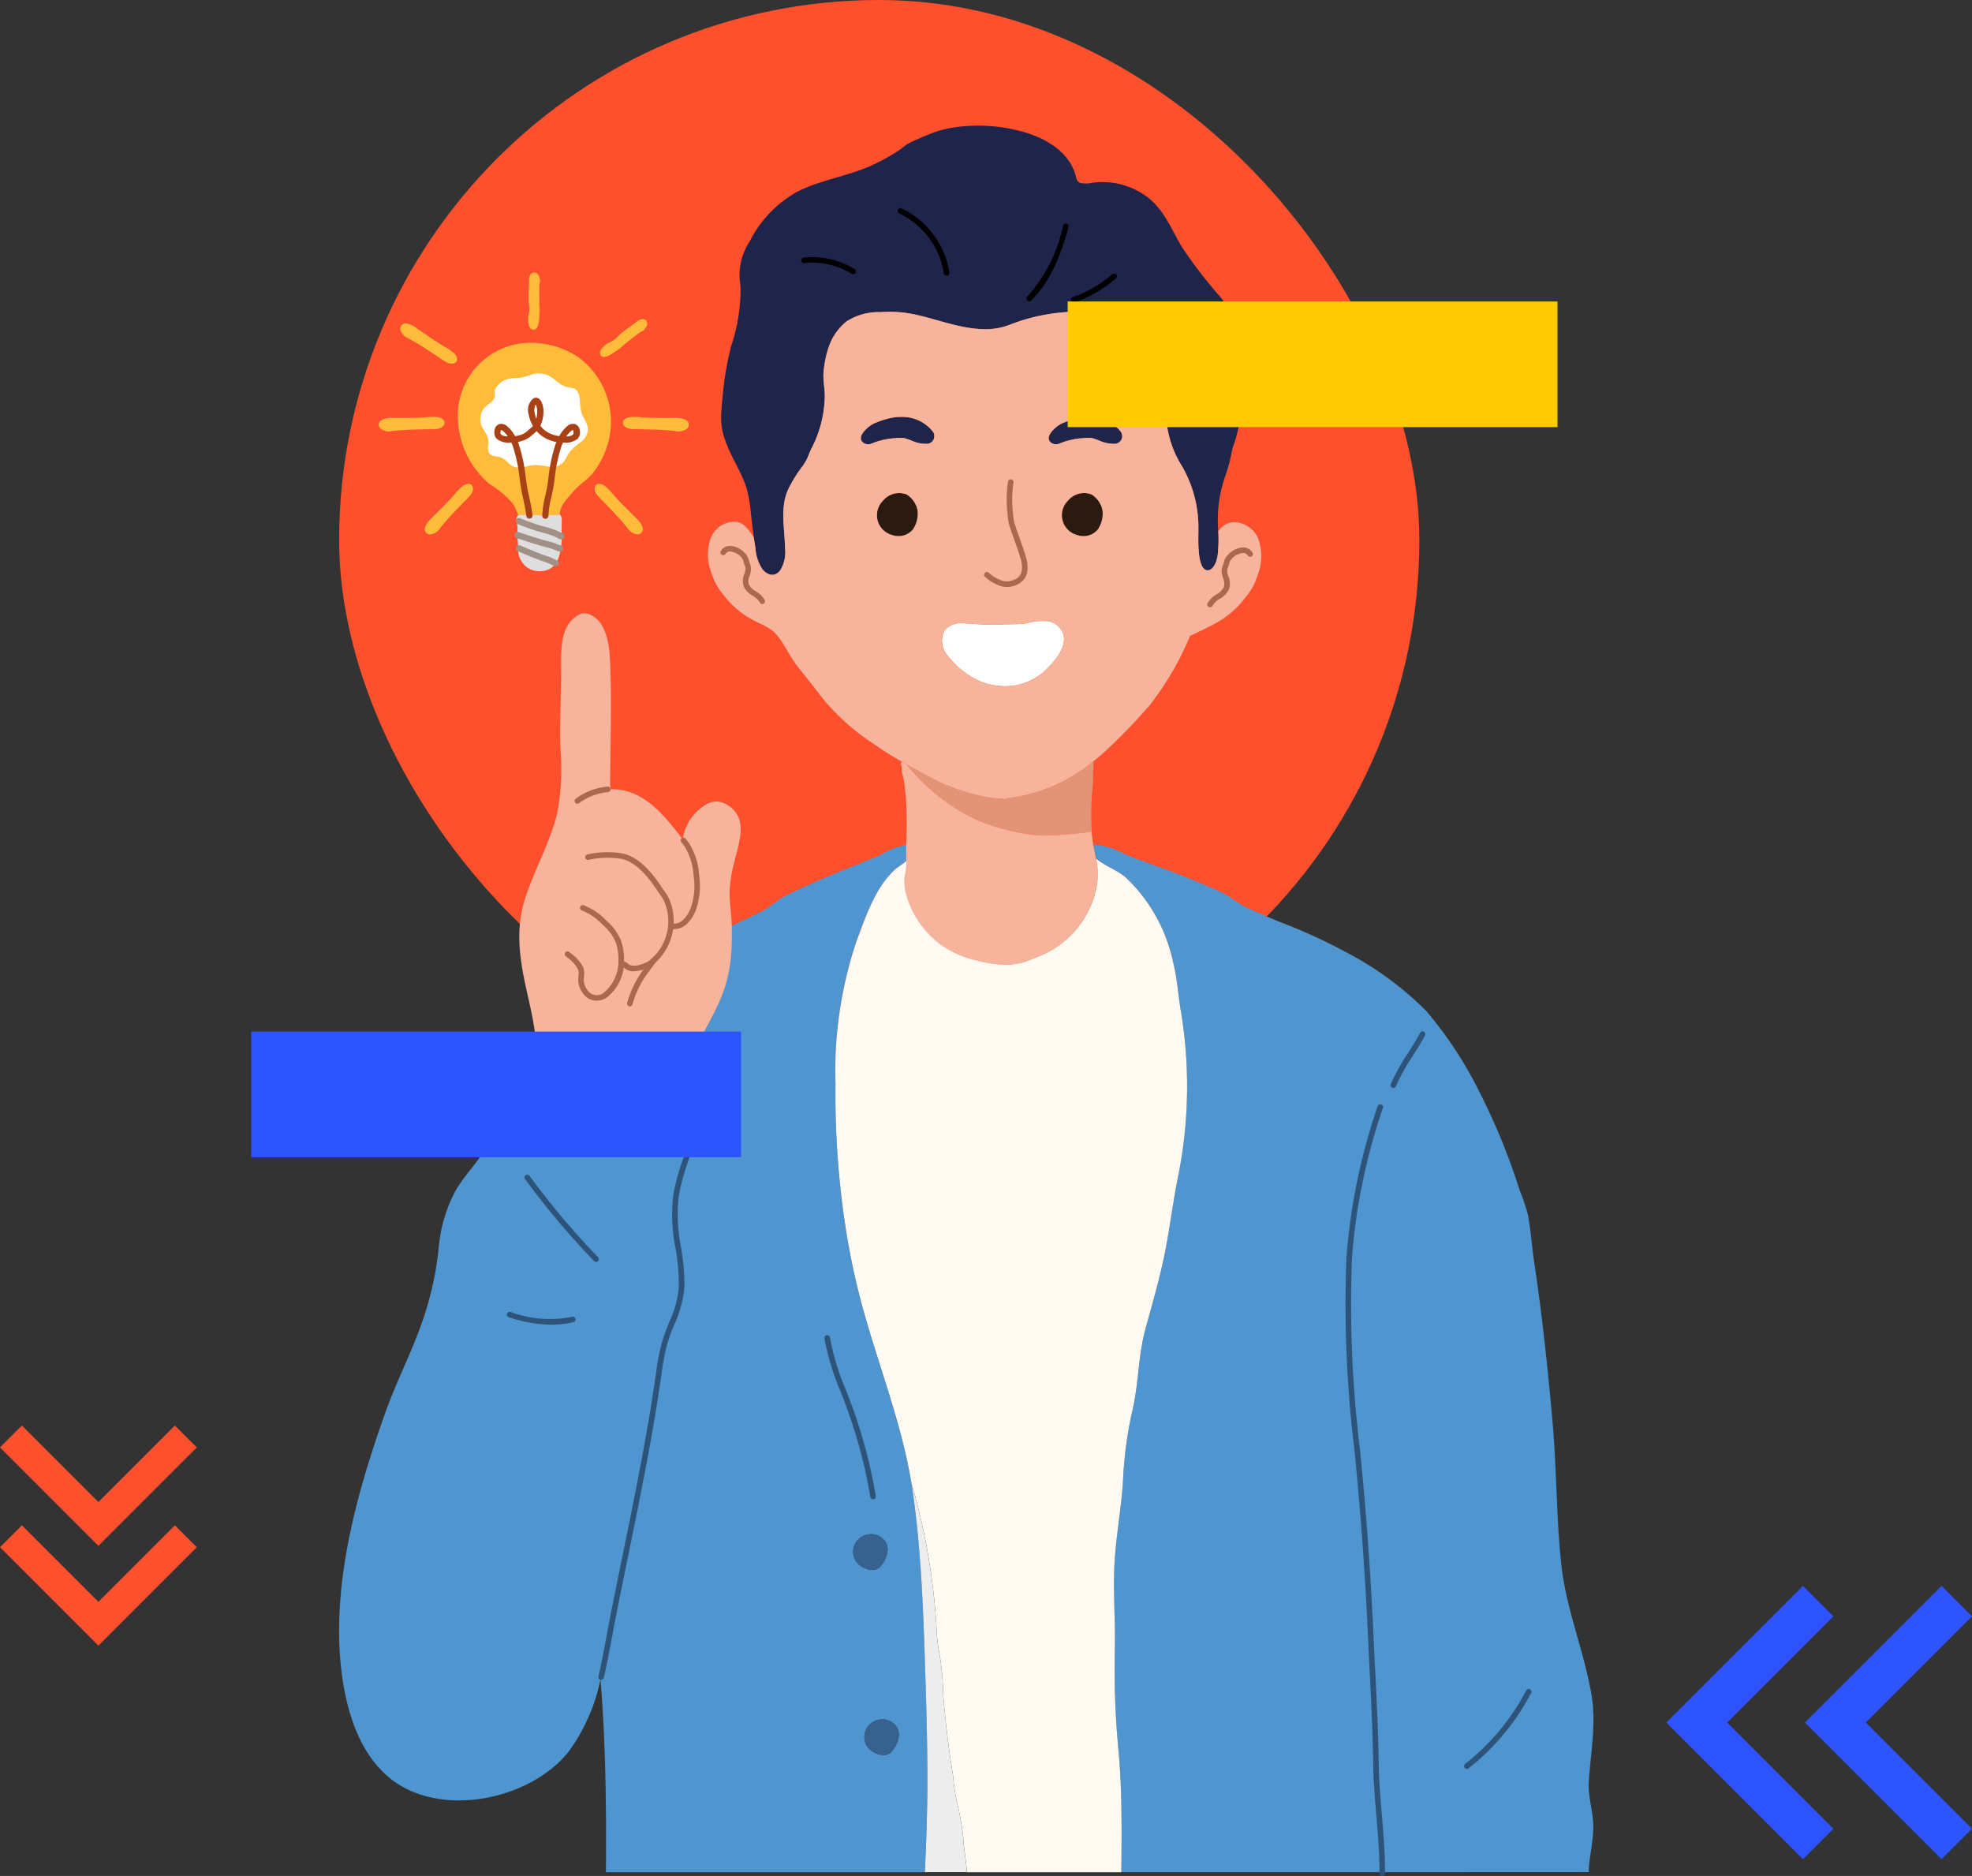 <svg xmlns="http://www.w3.org/2000/svg" width="157" height="149.333" viewBox="0 0 157 149.333">
  <rect x="0" y="0" width="157" height="149.333" fill="#333333" stroke="none"/>
  <g id="Grupo_118269" data-name="Grupo 118269" transform="translate(-1041 -5172)">
    <rect id="Rectángulo_37025" data-name="Rectángulo 37025" width="86" height="86" rx="43" transform="translate(1068 5172)" fill="#fe502d"/>
    <g id="Grupo_118182" data-name="Grupo 118182" transform="translate(728.649 5078.517)">
      <g id="Layer_3" data-name="Layer 3" transform="translate(339.35 103.484)">
        <path id="Trazado_180536" data-name="Trazado 180536" d="M630.287,897.833c-.049-1.562-.1-3.125-.171-4.687-.142-3.159-.363-6.318-.807-9.451-.743-5.244-2.7-9.911-4.064-14.975a58.427,58.427,0,0,1-1.292-6.1,69.9,69.9,0,0,1-.814-11.545,32.734,32.734,0,0,1,1.638-11.2c.723-1.947,1.525-4.389,3.108-5.819.251-.226.7-.475.9-.686,0,0,0,0,0-.005.078-.06.155-.122.227-.187.054-.351.12-.7.172-1.054,0-.027.008-.054.012-.081a5.765,5.765,0,0,0-2.44.838c-1.714.746-3.474,1.382-5.182,2.145-.786.351-1.584.719-2.352,1.092-.749.365-1.338.978-2.091,1.345-.842.41-1.685.815-2.541,1.2-.647.29-1.3.576-1.941.873a17.957,17.957,0,0,0,1.784,3.547c-.023.08-.046.16-.071.24-.635,2.02-1.874,3.765-2.72,5.692-.207.473-.381.956-.553,1.435h0c.387.211.4.683.535,1.091,1.092,3.381-.7,5.335-1.189,8.5-.394,2.533.553,4.824.448,7.3-.068,1.6-.954,2.963-1.364,4.47a16.6,16.6,0,0,0-.409,2.055c-.917,6.6-2.4,13.17-3.695,19.72-.31,1.569-.578,3.264-.983,4.921h0c.417,5.066.47,10.248.432,15.368h25.386c.111-2.288.195-4.578.2-6.869C630.469,903.923,630.385,900.906,630.287,897.833Zm-5.606-8.865a1.4,1.4,0,0,1,1.068-1.979,1.326,1.326,0,0,1,1.077.271c.784.612.454,1.614-.094,2.263S624.97,889.615,624.681,888.968Zm2.946,15.294c-.544.644-1.761.092-2.051-.555a1.4,1.4,0,0,1,1.067-1.979,1.326,1.326,0,0,1,1.077.271C628.5,902.611,628.173,903.612,627.626,904.262Z" transform="translate(-583.623 -774.841)" fill="#4f95cf"/>
        <path id="Trazado_180537" data-name="Trazado 180537" d="M632.205,399a.422.422,0,0,1,.047.679,1.047,1.047,0,0,1-.848.194c-.422-.058-.862-.085-1.284-.106-.5-.025-1-.028-1.5-.045-.363-.013-1,.056-1.3-.21-.37-.338-.054-.669.336-.75a4.45,4.45,0,0,1,1.078.017c.257.01.519.023.779.032.555.019,1.111.01,1.665.015A1.915,1.915,0,0,1,632.205,399Z" transform="translate(-604.563 -375.55)" fill="#ffbc3b"/>
        <path id="Trazado_180538" data-name="Trazado 180538" d="M607.285,299.625c.472.03.438.549.15.783-.04.158-.288.2-.415.3-.191.142-1.231.948-1.393,1.121a2.989,2.989,0,0,1-.491.356c-.226.162-.978.734-1.219.29a.45.45,0,0,1,.049-.423,1.789,1.789,0,0,1,.711-.587,2.244,2.244,0,0,0,.695-.524c.166-.206,1.223-.94,1.424-1.1A.735.735,0,0,1,607.285,299.625Z" transform="translate(-583.113 -284.224)" fill="#ffbc3b"/>
        <path id="Trazado_180539" data-name="Trazado 180539" d="M602.275,470.21a.423.423,0,0,1-.445.515,1.047,1.047,0,0,1-.739-.459c-.259-.337-.551-.667-.837-.98-.338-.369-.692-.724-1.034-1.088-.249-.265-.752-.666-.772-1.061-.026-.5.433-.513.766-.3a4.425,4.425,0,0,1,.754.769c.176.19.353.382.531.572.381.4.782.788,1.173,1.183A1.929,1.929,0,0,1,602.275,470.21Z" transform="translate(-578.104 -438.19)" fill="#ffbc3b"/>
        <path id="Trazado_180540" data-name="Trazado 180540" d="M565.572,406.1c.115.723-.718.7-1.245.667a2.641,2.641,0,0,1,.624-.834C565.21,405.708,565.508,405.7,565.572,406.1Z" transform="translate(-546.663 -382.043)" fill="#ffbc3b"/>
        <path id="Trazado_180541" data-name="Trazado 180541" d="M522.629,505.56c0,.022-.074-.011-.115-.025-.078-.025-.159-.055-.233-.085a3.134,3.134,0,0,0-.488-.171c-.857-.2-1.709-.509-2.547-.776h-.024c0-.239.012-.482,0-.719-.01-.152-.067-.324-.072-.486h.013a12.754,12.754,0,0,0,1.685.649,9.8,9.8,0,0,1,1.657.545c.067.034.155.121.221.1h.029a5.962,5.962,0,0,1-.074.979Z" transform="translate(-505.029 -471.906)" fill="#dedede"/>
        <path id="Trazado_180542" data-name="Trazado 180542" d="M523.41,519.689c.041.014.115.047.115.025l.047.008c-.014.084-.031.169-.051.252a2.744,2.744,0,0,1-.229.731,1.987,1.987,0,0,1-.119.187l-.009-.006c-.226-.091-.458-.222-.7-.3-.746-.244-1.5-.572-2.222-.878h-.078a5.3,5.3,0,0,0-.024-.653,3.106,3.106,0,0,1-.025-.4h.024c.838.267,1.69.574,2.547.776a3.13,3.13,0,0,1,.488.171C523.252,519.635,523.333,519.664,523.41,519.689Z" transform="translate(-505.925 -486.06)" fill="#dedede"/>
        <path id="Trazado_180543" data-name="Trazado 180543" d="M517.16,412.235h-.011c-.06-.86-.329-1.693-.461-2.549a16.824,16.824,0,0,0-.637-3.241,4.8,4.8,0,0,0-.207-.482l.176-.01a2.291,2.291,0,0,0,.613-.154,1.75,1.75,0,0,0,.569-.378,2.591,2.591,0,0,0,.472-.454l.039-.061a2.315,2.315,0,0,0,1.149.893,2.271,2.271,0,0,0,.613.154l.175.01a4.567,4.567,0,0,0-.205.482,113.028,113.028,0,0,0-1.04,5.592c0,.072.011.146.012.218C518,412.259,517.574,412.247,517.16,412.235Z" transform="translate(-501.988 -381.24)" fill="#ffbc3b"/>
        <path id="Trazado_180544" data-name="Trazado 180544" d="M523.735,533.2l.009.006a1.855,1.855,0,0,1-.347.37,1.7,1.7,0,0,1-1.228.246,1.621,1.621,0,0,1-1.14-.753,1.829,1.829,0,0,1-.262-.671,2.515,2.515,0,0,1-.029-.376h.078c.723.307,1.476.634,2.222.878C523.278,532.977,523.509,533.108,523.735,533.2Z" transform="translate(-506.497 -498.374)" fill="#dedede"/>
        <path id="Trazado_180545" data-name="Trazado 180545" d="M534.9,380.089a2.409,2.409,0,0,1-.287,1.272,2.6,2.6,0,0,1-.4-.995c-.053-.288-.053-.817.253-.986S534.9,379.926,534.9,380.089Z" transform="translate(-518.885 -357.696)" fill="#ffbc3b"/>
        <path id="Trazado_180546" data-name="Trazado 180546" d="M531.881,252.89c.1.128-.019.35-.023.509,0,.238-.012,1.553.025,1.787a2.965,2.965,0,0,1-.022.607c-.012.278-.024,1.222-.523,1.138a.448.448,0,0,1-.3-.3,1.777,1.777,0,0,1-.024-.921,2.271,2.271,0,0,0,.015-.869c-.061-.258.014-1.543.01-1.8a.736.736,0,0,1,.135-.516C531.487,252.172,531.873,252.519,531.881,252.89Z" transform="translate(-515.919 -240.688)" fill="#ffbc3b"/>
        <path id="Trazado_180547" data-name="Trazado 180547" d="M532.468,498.253c0,.011,0,.017-.009.028,0-.009,0-.019,0-.028Z" transform="translate(-517.296 -467.258)" fill="#8cc295"/>
        <path id="Trazado_180548" data-name="Trazado 180548" d="M464.6,337.444l-.092.047-.023-.069a4.3,4.3,0,0,0-.438-.894,7.6,7.6,0,0,0-1.83-1.525,7.143,7.143,0,0,1-2.511-5.078,5.794,5.794,0,0,1,5.432-6.156,6.827,6.827,0,0,1,4.111,1.107,6.356,6.356,0,0,1,2.25,7.35,6.807,6.807,0,0,1-1,1.84c-.459.6-1.139.964-1.608,1.535-.426.517-1.02,1.038-1.079,1.749l-.008.075-.043.017c-.354.032-.716.044-1.08.046,0-.072-.012-.146-.012-.218a112.989,112.989,0,0,1,1.04-5.592,4.573,4.573,0,0,1,.205-.482c.527.031,1.36.056,1.245-.667-.064-.4-.361-.391-.62-.167a2.641,2.641,0,0,0-.624.834l-.175-.01a2.272,2.272,0,0,1-.613-.154,2.315,2.315,0,0,1-1.149-.893,2.41,2.41,0,0,0,.287-1.272c0-.163-.127-.877-.437-.708s-.306.7-.253.986a2.6,2.6,0,0,0,.4.995l-.039.061a2.594,2.594,0,0,1-.472.454,1.749,1.749,0,0,1-.569.378,2.289,2.289,0,0,1-.613.154l-.176.01a2.64,2.64,0,0,0-.624-.834c-.259-.224-.556-.234-.62.167-.115.723.718.7,1.245.667a4.774,4.774,0,0,1,.206.482,16.817,16.817,0,0,1,.637,3.241c.131.856.4,1.688.461,2.549C465.131,337.458,464.86,337.449,464.6,337.444Z" transform="translate(-450.245 -306.471)" fill="#ffbc3b"/>
        <path id="Trazado_180549" data-name="Trazado 180549" d="M519.149,498.16h-.013a.439.439,0,0,1,.142-.372l.092-.047c.265,0,.536.014.811.022,0,.009,0,.019,0,.028.011-.011.006-.017.009-.028.414.012.837.024,1.258.021.364,0,.725-.014,1.08-.046l.043-.017c.163.1.171.342.171.515,0,.235-.013.468-.008.7,0,.17.007.34.006.51h-.029c-.067.023-.155-.065-.221-.1a9.8,9.8,0,0,0-1.657-.545A12.758,12.758,0,0,1,519.149,498.16Z" transform="translate(-505.02 -466.769)" fill="#dedede"/>
        <path id="Trazado_180550" data-name="Trazado 180550" d="M500.487,405.932a2.638,2.638,0,0,1,.624.834c-.527.031-1.36.056-1.245-.667C499.931,405.7,500.228,405.708,500.487,405.932Z" transform="translate(-487.254 -382.043)" fill="#ffbc3b"/>
        <path id="Trazado_180551" data-name="Trazado 180551" d="M429.223,466.842c.334-.217.792-.206.767.3-.02.4-.523.8-.772,1.061-.343.364-.7.719-1.035,1.088-.285.313-.578.642-.837.98a1.047,1.047,0,0,1-.738.459.423.423,0,0,1-.446-.515,1.931,1.931,0,0,1,.6-.844c.391-.4.792-.779,1.173-1.183.178-.19.355-.382.531-.572A4.417,4.417,0,0,1,429.223,466.842Z" transform="translate(-419.336 -438.19)" fill="#ffbc3b"/>
        <path id="Trazado_180552" data-name="Trazado 180552" d="M405.7,306.4c.275.289.345.742-.151.808-.392.052-.878-.369-1.184-.566-.421-.271-.834-.554-1.259-.819-.359-.224-.736-.452-1.116-.644a1.052,1.052,0,0,1-.587-.643.424.424,0,0,1,.426-.531,1.924,1.924,0,0,1,.94.439c.46.313.91.636,1.378.937.218.141.441.28.658.418A4.483,4.483,0,0,1,405.7,306.4Z" transform="translate(-396.521 -288.262)" fill="#ffbc3b"/>
        <path id="Trazado_180553" data-name="Trazado 180553" d="M384.322,398.762c.391.081.708.412.337.75-.292.266-.931.2-1.294.21-.5.017-1,.02-1.5.045-.423.021-.862.049-1.283.106a1.049,1.049,0,0,1-.849-.194.423.423,0,0,1,.047-.679,1.919,1.919,0,0,1,1.023-.176c.555,0,1.111,0,1.665-.015.26-.009.521-.022.779-.032A4.443,4.443,0,0,1,384.322,398.762Z" transform="translate(-376.423 -375.55)" fill="#ffbc3b"/>
        <path id="Trazado_180554" data-name="Trazado 180554" d="M923.063,751.1l0-.051a13.171,13.171,0,0,0,6.94-2.943l.042.052c-.084.663-.044,1.391-.094,1.986a22.427,22.427,0,0,0-.07,3.546,28.312,28.312,0,0,1-4.088.319,17.218,17.218,0,0,1-4.725-1.106,15.224,15.224,0,0,1-3.549-2.172,16.516,16.516,0,0,1-1.988-1.924c-.115-.121-.236-.281-.364-.445.748.42,1.511.819,2.286,1.225a14.78,14.78,0,0,0,3,1.11A11.361,11.361,0,0,0,923.063,751.1Z" transform="translate(-869.96 -697.497)" fill="#e39476"/>
        <path id="Trazado_180555" data-name="Trazado 180555" d="M862.992,1532.023c.784.613.454,1.614-.094,2.263s-1.761.092-2.051-.555a1.4,1.4,0,0,1,1.068-1.979A1.326,1.326,0,0,1,862.992,1532.023Z" transform="translate(-819.79 -1419.604)" fill="#37628f"/>
        <path id="Trazado_180556" data-name="Trazado 180556" d="M1127.144,914.048h-20.772c.029-3.183.071-6.389-.213-9.544a68.723,68.723,0,0,1-.31-7.983c.059-2.189-.115-4.409-.041-6.614.082-2.466.612-4.919.714-7.4a31.778,31.778,0,0,1,.784-5.44c.448-2.072.42-4.207.987-6.273.573-2.087,1.18-4.162,1.594-6.3.377-1.944.609-3.9,1.007-5.839a36.368,36.368,0,0,0,.209-13.239c-.208-1.289-.3-2.571-.618-3.846a12.983,12.983,0,0,0-3.71-6.657c-.72-.641-1.706-.951-2.409-1.546-.065-.349-.142-.7-.206-1.048-.005-.026-.01-.054-.014-.08a5.765,5.765,0,0,1,2.466.76c1.737.691,3.516,1.272,5.247,1.979.8.326,1.606.668,2.385,1.017.761.341,1.369.935,2.133,1.278.854.383,1.71.762,2.578,1.117a43.9,43.9,0,0,1,5.438,2.49,25.691,25.691,0,0,1,6.278,4.635,31.5,31.5,0,0,1,4.244,6.482,51.34,51.34,0,0,1,3.179,7.783,14.939,14.939,0,0,1,.651,1.931c.232,1.237.316,2.528.5,3.779q.318,2.122.58,4.253c.357,2.887.648,5.783.9,8.681.319,3.7.28,7.414.676,11.1.387,3.614,1.8,6.857,2.406,10.4.394,2.3-.065,4.608-.215,6.908-.081,1.239.375,2.436.36,3.669-.014,1.187-.333,2.347-.365,3.539Z" transform="translate(-1044.1 -775.015)" fill="#4f95cf"/>
        <path id="Trazado_180557" data-name="Trazado 180557" d="M523.454,631.946c-.125-.587-.2-1.178-.311-1.775-.116-.631-.259-1.258-.4-1.883-.594-2.614-1.041-5.052-.217-7.671.74-2.352,2.024-4.508,2.586-6.92a19.053,19.053,0,0,0,.24-5c-.067-2.066.041-4.139.053-6.2.009-1.446-.161-3.548,1.273-4.426a.972.972,0,0,1,1.088-.057c1.24.56,1.473,2.393,1.527,3.567.15,3.288.027,6.564.013,9.854,0,.178.033.289.04.451a4.076,4.076,0,0,1,1.337.163c1.918.578,3.221,2.282,4.4,3.821a3.82,3.82,0,0,1,2.067-2.88,1.443,1.443,0,0,1,1.018-.074,2.233,2.233,0,0,1,1.294,1.063c.556,1.137-.019,2.553-.269,3.7a10.822,10.822,0,0,0-.379,2.385c0,.9.153,1.783.175,2.677.018.727.014,1.461-.041,2.189a11.565,11.565,0,0,1-.476,2.616c-.635,2.02-1.874,3.764-2.72,5.692-.207.473-.381.956-.553,1.435a7.369,7.369,0,0,1-2.256,3.715c-1.671,1.282-3.907.861-5.605-.135a8.616,8.616,0,0,1-2.412-2.107,2.716,2.716,0,0,1-.6-1.372c-.139-.743-.5-1.454-.71-2.179C523.551,632.372,523.5,632.16,523.454,631.946Z" transform="translate(-507.729 -559.053)" fill="#f5b49b"/>
        <path id="Trazado_180558" data-name="Trazado 180558" d="M960.118,606.336c.393.969-.461,2.059-1.1,2.717a4.681,4.681,0,0,1-3.995,1.525,5.068,5.068,0,0,1-2.3-.793,6.889,6.889,0,0,1-1.78-1.614,1.844,1.844,0,0,1-.25-2,1.751,1.751,0,0,1,1.574-.576c.515.053,1.045.061,1.562.1a12.433,12.433,0,0,0,1.45-.007c.633-.029,1.27,0,1.9-.079a4.983,4.983,0,0,1,1.722-.186A1.565,1.565,0,0,1,960.118,606.336Z" transform="translate(-902.504 -565.981)" fill="#fff"/>
        <path id="Trazado_180559" data-name="Trazado 180559" d="M729.352,136.252c-.089-.626-.16-1.253-.234-1.876a10.913,10.913,0,0,0-.349-2.04c-.424-1.328-1.245-2.485-1.7-3.8a5.233,5.233,0,0,1-.324-1.839c.011-.714.105-1.423.167-2.135a23.954,23.954,0,0,1,.629-3.521,14.189,14.189,0,0,0,.751-4.69c-.019-.184-.043-.366-.066-.55a4.92,4.92,0,0,1,.8-3.111,9.274,9.274,0,0,1,3.718-3.91c1.775-.931,3.942-1.245,5.8-2.05a16.057,16.057,0,0,0,2.293-1.232c.3-.193.527-.442.842-.605.475-.246.978-.447,1.466-.656a8.512,8.512,0,0,1,1.836-.559,13.181,13.181,0,0,1,5.849.311c1.829.525,3.729,1.645,4.182,3.636.117.512.5.463.964.463a5.9,5.9,0,0,1,4.071.671c1.779.974,2.38,2.666,3.337,4.316a36.036,36.036,0,0,0,3.081,4.016c1.325,1.687,2.333,3.592,2,5.8a16.8,16.8,0,0,0-.279,3.029,12.54,12.54,0,0,1-.732,3.249,15.152,15.152,0,0,1-.488,1.975,10.524,10.524,0,0,0-.642,4.587c0,.114.01.228.017.342a10.3,10.3,0,0,1-.035,1.256,3.22,3.22,0,0,1-.154.874c-.089.246-.3.625-.6.67-.98.145-.792-2.7-.807-3.227a9.728,9.728,0,0,0-1.352-5.131,8.018,8.018,0,0,1-1.047-2.616,12.251,12.251,0,0,1-.3-2.932c0-1.572.116-3.158-.726-4.587a4.708,4.708,0,0,0-3.793-1.991c-.346-.027-.566,0-.9-.025a14.957,14.957,0,0,0-6.8.932,5.35,5.35,0,0,1-2.173.391c-1.9-.034-3.7-.794-5.542-1.181a9.533,9.533,0,0,0-2.684-.173,4.692,4.692,0,0,0-2.691.731,4.47,4.47,0,0,0-1.473,2.181,8.573,8.573,0,0,0-.359,1.806c-.077.767.145,1.5.081,2.256A9.3,9.3,0,0,1,734,129.08c-.166.306-.28.634-.42.951a5.305,5.305,0,0,1-.49.759,10.613,10.613,0,0,0-1.052,1.762c-.593,1.453-.219,3.045-.2,4.558a2.719,2.719,0,0,1-.4,1.8c-.42.524-.981.379-1.382-.092a3.346,3.346,0,0,1-.57-1.72C729.434,136.816,729.391,136.535,729.352,136.252Z" transform="translate(-696.332 -103.484)" fill="#1e244a"/>
        <path id="Trazado_180560" data-name="Trazado 180560" d="M1103.578,832.359c0,.027.009.054.014.08-.027-.017-.054-.013-.063-.074Z" transform="translate(-1043.531 -775.133)" fill="#8cc295"/>
        <path id="Trazado_180561" data-name="Trazado 180561" d="M1075.542,477.061a2.214,2.214,0,0,1-.376,1.6,1.5,1.5,0,0,1-1.638.424,1.628,1.628,0,0,1-.736-2.727,1.657,1.657,0,0,1,1.893-.5A1.955,1.955,0,0,1,1075.542,477.061Z" transform="translate(-1014.771 -446.496)" fill="#2b1a0f"/>
        <path id="Trazado_180562" data-name="Trazado 180562" d="M874.388,1719.742c.784.612.455,1.614-.093,2.263s-1.761.092-2.051-.555a1.4,1.4,0,0,1,1.067-1.979A1.326,1.326,0,0,1,874.388,1719.742Z" transform="translate(-830.292 -1592.585)" fill="#37628f"/>
        <path id="Trazado_180563" data-name="Trazado 180563" d="M367.355,1035.71c1.092,3.382-.7,5.335-1.19,8.5-.394,2.533.553,4.824.448,7.3-.068,1.6-.954,2.963-1.364,4.47a16.6,16.6,0,0,0-.409,2.055c-.917,6.6-2.4,13.17-3.695,19.72-.31,1.569-.578,3.264-.983,4.921a14.793,14.793,0,0,1-2.554,5.79c-3.109,3.908-10.584,5.425-14.531,1.824-2.356-2.15-3.262-5.573-3.584-8.636-.713-6.792,1.332-14.067,3.606-20.389.8-2.212,1.87-4.311,2.68-6.517a25.68,25.68,0,0,0,1.494-6.355,11.84,11.84,0,0,1,1.274-4.466c.875-1.624,2.389-2.791,2.923-4.607.727-2.47.259-5.333,2.777-6.926a4.569,4.569,0,0,0,.826-.488c.045.214.1.426.159.638.212.725.572,1.436.71,2.179a2.717,2.717,0,0,0,.6,1.372,8.618,8.618,0,0,0,2.412,2.107c1.7,1,3.934,1.417,5.605.135a7.369,7.369,0,0,0,2.256-3.715h0C367.208,1034.83,367.223,1035.3,367.355,1035.71Z" transform="translate(-339.35 -959.009)" fill="#4f95cf"/>
        <path id="Trazado_180564" data-name="Trazado 180564" d="M909.21,755.174c0-.056,0-.11,0-.165a32.038,32.038,0,0,0,0-3.332c-.033-.555-.087-1.108-.169-1.657-.035-.233-.11-.465-.152-.686s.019-.527-.124-.7l.1-.177q.2.115.4.229c.128.163.249.324.364.445a16.526,16.526,0,0,0,1.988,1.924,15.219,15.219,0,0,0,3.549,2.172,17.216,17.216,0,0,0,4.725,1.106,28.319,28.319,0,0,0,4.088-.319q.021.3.058.605c.018.144.04.285.064.426l-.049.006c.009.061.035.057.063.074.064.353.14.7.206,1.048a6.135,6.135,0,0,1,.127,1.457,6.786,6.786,0,0,1-.717,2.655,7.555,7.555,0,0,1-3.95,3.659c-.337.132-.671.282-1.012.4a5.25,5.25,0,0,1-1.959.264,9.915,9.915,0,0,1-1.979-.333,7.809,7.809,0,0,1-2.823-1.223,7.441,7.441,0,0,1-2.813-4.062,3.579,3.579,0,0,1-.051-1.753,4.487,4.487,0,0,0,.074-.887C909.23,755.96,909.2,755.563,909.21,755.174Z" transform="translate(-864.067 -697.819)" fill="#f5b49b"/>
        <path id="Trazado_180565" data-name="Trazado 180565" d="M1064.688,399.966a.61.61,0,0,1-.453.957,2.748,2.748,0,0,1-1.279-.267c-.185-.065-.385-.142-.573-.188a3.238,3.238,0,0,0-.7.009,5.675,5.675,0,0,0-1.907.44.708.708,0,0,1-.552-.025c-.579-.334-.126-.9.222-1.21a2.277,2.277,0,0,1,.766-.466,6.592,6.592,0,0,1,1.256-.374,4.177,4.177,0,0,1,1.09-.041A3.07,3.07,0,0,1,1064.688,399.966Z" transform="translate(-1002.451 -375.597)" fill="#1e244a"/>
        <path id="Trazado_180566" data-name="Trazado 180566" d="M874.214,399.966a.61.61,0,0,1-.453.957,2.744,2.744,0,0,1-1.278-.267c-.185-.065-.385-.142-.573-.188a3.245,3.245,0,0,0-.7.009,5.679,5.679,0,0,0-1.907.44.707.707,0,0,1-.552-.025c-.579-.334-.126-.9.222-1.21a2.269,2.269,0,0,1,.766-.466,6.6,6.6,0,0,1,1.255-.374,4.179,4.179,0,0,1,1.09-.041A3.068,3.068,0,0,1,874.214,399.966Z" transform="translate(-826.933 -375.597)" fill="#1e244a"/>
        <path id="Trazado_180567" data-name="Trazado 180567" d="M888.011,477.061a2.214,2.214,0,0,1-.377,1.6,1.5,1.5,0,0,1-1.638.424,1.629,1.629,0,0,1-.736-2.727,1.657,1.657,0,0,1,1.893-.5A1.956,1.956,0,0,1,888.011,477.061Z" transform="translate(-841.963 -446.496)" fill="#2b1a0f"/>
        <path id="Trazado_180568" data-name="Trazado 180568" d="M729.3,328.35q-.2-.114-.4-.229c-.766-.44-1.518-.907-2.255-1.429a17.95,17.95,0,0,1-4.078-3.64c-.635-.85-1.291-1.663-1.955-2.495-.59-.739-.972-1.62-1.543-2.372-.608-.8-1.293-.928-2.137-1.407a7.045,7.045,0,0,1-2.246-1.962,5.027,5.027,0,0,1-.621-.907,7.758,7.758,0,0,1-.447-1.174,3.922,3.922,0,0,1,.1-2.5,2.058,2.058,0,0,1,1.644-1.214c.937-.094,1.259.585,1.746,1.226.039.282.082.564.132.845a3.347,3.347,0,0,0,.57,1.72c.4.471.962.616,1.382.092a2.719,2.719,0,0,0,.4-1.8c-.021-1.513-.4-3.1.2-4.558a10.621,10.621,0,0,1,1.052-1.762,5.309,5.309,0,0,0,.49-.759c.14-.318.254-.645.42-.951a9.3,9.3,0,0,0,.994-3.769c.064-.76-.158-1.49-.081-2.256a8.576,8.576,0,0,1,.359-1.806,4.47,4.47,0,0,1,1.473-2.181,4.692,4.692,0,0,1,2.69-.732,9.533,9.533,0,0,1,2.684.173c1.842.386,3.641,1.146,5.542,1.181a5.35,5.35,0,0,0,2.173-.391,14.958,14.958,0,0,1,6.8-.932c.339.02.559,0,.9.025a4.709,4.709,0,0,1,3.793,1.991c.842,1.429.728,3.015.726,4.587a12.248,12.248,0,0,0,.3,2.932,8.018,8.018,0,0,0,1.047,2.616,9.729,9.729,0,0,1,1.352,5.131c.015.524-.173,3.372.807,3.227.3-.045.507-.424.6-.67a3.22,3.22,0,0,0,.154-.874,10.3,10.3,0,0,0,.035-1.256c-.007-.115-.012-.229-.017-.342l.046,0c.831-1.243,2.623-.6,3.117.589a4.047,4.047,0,0,1,.1,2.578,8.035,8.035,0,0,1-.462,1.212,5.235,5.235,0,0,1-.641.937,7.273,7.273,0,0,1-2.32,2.024c-.655.372-1.346.671-2.017,1.011l-.048-.021a23.674,23.674,0,0,1-3.2,5.521,44.7,44.7,0,0,1-3.413,3.553,14.24,14.24,0,0,1-1.117.963,13.171,13.171,0,0,1-6.94,2.943l0,.051a11.359,11.359,0,0,1-2.6-.4,14.788,14.788,0,0,1-3-1.11C730.815,329.169,730.053,328.77,729.3,328.35Zm16.574-25.541a.611.611,0,0,0,.454-.957,3.07,3.07,0,0,0-2.128-1.165,4.176,4.176,0,0,0-1.09.041,6.592,6.592,0,0,0-1.256.374,2.277,2.277,0,0,0-.766.466c-.349.311-.8.876-.222,1.21a.709.709,0,0,0,.552.025,5.673,5.673,0,0,1,1.907-.44,3.232,3.232,0,0,1,.7-.009c.188.046.387.123.573.188A2.748,2.748,0,0,0,745.879,302.809Zm-1.388,6.838a2.213,2.213,0,0,0,.376-1.6,1.954,1.954,0,0,0-.857-1.2,1.656,1.656,0,0,0-1.893.5,1.628,1.628,0,0,0,.736,2.727A1.5,1.5,0,0,0,744.49,309.647Zm-3.883,10.908c.64-.658,1.495-1.748,1.1-2.717a1.565,1.565,0,0,0-1.22-.912,4.985,4.985,0,0,0-1.722.186c-.629.082-1.266.05-1.9.079a12.413,12.413,0,0,1-1.45.007c-.517-.037-1.047-.045-1.562-.1a1.751,1.751,0,0,0-1.574.576,1.844,1.844,0,0,0,.25,2,6.888,6.888,0,0,0,1.78,1.614,5.069,5.069,0,0,0,2.3.793A4.681,4.681,0,0,0,740.608,320.555Zm-9.685-17.746a.61.61,0,0,0,.454-.957,3.069,3.069,0,0,0-2.128-1.165,4.179,4.179,0,0,0-1.09.041,6.6,6.6,0,0,0-1.255.374,2.268,2.268,0,0,0-.766.466c-.349.311-.8.876-.222,1.21a.707.707,0,0,0,.552.025,5.677,5.677,0,0,1,1.907-.44,3.241,3.241,0,0,1,.7-.009c.188.046.387.123.573.188A2.744,2.744,0,0,0,730.923,302.809Zm-1.157,6.838a2.214,2.214,0,0,0,.377-1.6,1.956,1.956,0,0,0-.858-1.2,1.657,1.657,0,0,0-1.893.5,1.629,1.629,0,0,0,.736,2.727A1.5,1.5,0,0,0,729.766,309.647Z" transform="translate(-684.095 -277.483)" fill="#f5b49b"/>
        <path id="Trazado_180569" data-name="Trazado 180569" d="M484.563,355.284a1.523,1.523,0,0,0-.919.849c-.042.191.017.4-.034.585-.085.316-.427.474-.672.691a1.4,1.4,0,0,0-.369,1.51c.157.411.512.749.558,1.187.039.371-.139.808.112,1.085.213.235.59.181.887.29.382.141.61.547.981.715.537.244,1.15-.083,1.739-.11a6.518,6.518,0,0,1,1.064.124,1.41,1.41,0,0,0,1.028-.194c.312-.237.426-.649.658-.965a4.722,4.722,0,0,1,.86-.764,1.456,1.456,0,0,0,.6-.948c.039-.521-.379-.957-.529-1.457a5.616,5.616,0,0,1-.115-1.018c-.034-.319-.139-.738-.47-.863a5.23,5.23,0,0,0-.564-.119c-.591-.151-.986-.719-1.549-.954a2,2,0,0,0-1.157-.078,6.763,6.763,0,0,1-1.1.313A2.483,2.483,0,0,0,484.563,355.284Z" transform="translate(-471.247 -335.072)" fill="#fff"/>
        <path id="Trazado_180570" data-name="Trazado 180570" d="M1121.21,1270.507c-.153,2.848-2.7,4.909-3.962,7.466-1.1,2.234-1.2,4.813-1.274,7.3" transform="translate(-1055 -1178.88)" fill="none"/>
        <path id="Trazado_180571" data-name="Trazado 180571" d="M923.348,1505.4a16.547,16.547,0,0,1-.406-2.55c-.355-2.091-.589-4.2-.775-6.314a23.729,23.729,0,0,0-.26-3.119,13.756,13.756,0,0,1-.279-2.334,51.574,51.574,0,0,0-2-11.5c.045.269.088.54.126.813.426,3.009.646,6.042.789,9.076q.009.187.017.375c.071,1.562.122,3.125.171,4.687.1,3.073.183,6.09.172,9.171-.007,2.291-.091,4.581-.2,6.869h3.345c-.051-.688-.145-1.378-.24-2.059A18.012,18.012,0,0,0,923.348,1505.4Z" transform="translate(-874.072 -1371.545)" fill="#ededed"/>
        <path id="Trazado_180572" data-name="Trazado 180572" d="M870.106,858.783c-.208-1.289-.3-2.571-.618-3.846a12.985,12.985,0,0,0-3.71-6.657c-.72-.641-1.706-.95-2.409-1.546a6.135,6.135,0,0,1,.127,1.457,6.787,6.787,0,0,1-.717,2.655,7.556,7.556,0,0,1-3.95,3.659c-.337.132-.671.282-1.012.4a5.249,5.249,0,0,1-1.959.264,9.912,9.912,0,0,1-1.979-.333,7.807,7.807,0,0,1-2.823-1.223,7.44,7.44,0,0,1-2.813-4.062,3.579,3.579,0,0,1-.051-1.753,4.488,4.488,0,0,0,.074-.887c-.207.212-.651.461-.9.686-1.583,1.43-2.385,3.871-3.108,5.819a32.734,32.734,0,0,0-1.638,11.2,69.891,69.891,0,0,0,.815,11.545,58.375,58.375,0,0,0,1.292,6.1c1.3,4.8,3.118,9.245,3.937,14.162a51.581,51.581,0,0,1,2,11.5,13.776,13.776,0,0,0,.279,2.334,23.727,23.727,0,0,1,.26,3.119c.186,2.113.42,4.223.775,6.314a16.53,16.53,0,0,0,.406,2.549,18.026,18.026,0,0,1,.462,3.115c.095.681.189,1.37.24,2.059h12.293c.029-3.183.07-6.389-.213-9.544a68.722,68.722,0,0,1-.31-7.983c.059-2.189-.115-4.409-.041-6.614.082-2.466.612-4.92.714-7.4a31.771,31.771,0,0,1,.784-5.44c.448-2.072.42-4.207.987-6.273.573-2.087,1.18-4.162,1.594-6.3.377-1.944.609-3.9,1.007-5.839A36.369,36.369,0,0,0,870.106,858.783Z" transform="translate(-803.103 -788.379)" fill="#fffbf2"/>
      </g>
      <g id="Layer_2" data-name="Layer 2" transform="translate(351.704 110.056)">
        <g id="Grupo_118159" data-name="Grupo 118159" transform="translate(42.369 1.236)">
          <path id="Trazado_180573" data-name="Trazado 180573" d="M1036.565,209.127a.221.221,0,0,1-.157-.376,12.434,12.434,0,0,0,2.856-5.643.221.221,0,1,1,.426.116c-.938,3.444-2.027,4.884-2.968,5.837A.22.22,0,0,1,1036.565,209.127Z" transform="translate(-1036.345 -202.946)"/>
        </g>
        <g id="Grupo_118160" data-name="Grupo 118160" transform="translate(45.914 5.206)">
          <path id="Trazado_180574" data-name="Trazado 180574" d="M1081.707,255.8a.221.221,0,0,1-.073-.429,9.449,9.449,0,0,0,3.128-1.813.221.221,0,1,1,.291.332,9.888,9.888,0,0,1-3.273,1.9A.22.22,0,0,1,1081.707,255.8Z" transform="translate(-1081.486 -253.503)"/>
        </g>
        <g id="Grupo_118161" data-name="Grupo 118161" transform="translate(32.124 0)">
          <path id="Trazado_180575" data-name="Trazado 180575" d="M909.734,192.562a.221.221,0,0,1-.215-.174,6.4,6.4,0,0,0-3.533-4.767.221.221,0,1,1,.17-.407,6.827,6.827,0,0,1,3.794,5.081.221.221,0,0,1-.216.267Z" transform="translate(-905.849 -187.197)"/>
        </g>
        <g id="Grupo_118162" data-name="Grupo 118162" transform="translate(24.425 3.881)">
          <path id="Trazado_180576" data-name="Trazado 180576" d="M811.955,238.005a.219.219,0,0,1-.107-.028,6.06,6.06,0,0,0-3.8-.865.221.221,0,0,1-.061-.437,6.489,6.489,0,0,1,4.073.916.221.221,0,0,1-.107.413Z" transform="translate(-807.799 -236.626)"/>
        </g>
        <g id="Grupo_118163" data-name="Grupo 118163" transform="translate(39.008 21.597)">
          <path id="Trazado_180577" data-name="Trazado 180577" d="M995.349,470.832a1.835,1.835,0,0,1-.733-.167,3.321,3.321,0,0,1-1.012-.641.221.221,0,1,1,.307-.317,2.9,2.9,0,0,0,.882.553,1.268,1.268,0,0,0,.7.119,1.828,1.828,0,0,0,.483-.15c.209-.1.844-.39.427-1.76-.138-.452-.3-.906-.458-1.346-.144-.4-.292-.816-.423-1.232a3.179,3.179,0,0,1-.115-.7c-.009-.108-.018-.211-.033-.315a9.432,9.432,0,0,1,.05-2.409.221.221,0,1,1,.438.052,9.044,9.044,0,0,0-.051,2.3c.016.116.026.229.036.338a2.8,2.8,0,0,0,.1.606c.128.408.275.818.417,1.216.159.444.323.9.464,1.366.437,1.436-.119,2.038-.663,2.289a2.278,2.278,0,0,1-.6.185A1.387,1.387,0,0,1,995.349,470.832Z" transform="translate(-993.537 -462.272)" fill="#ab684d"/>
        </g>
        <g id="Grupo_118164" data-name="Grupo 118164" transform="translate(18.021 26.87)">
          <path id="Trazado_180578" data-name="Trazado 180578" d="M729.539,534.073a.221.221,0,0,1-.2-.122,1.525,1.525,0,0,0-.561-.529,1.7,1.7,0,0,1-.711-.742,1.386,1.386,0,0,1,.043-.984,2.4,2.4,0,0,0,.093-.361.727.727,0,0,0-.07-.357c-.023-.064-.048-.131-.068-.2a.851.851,0,0,0-.259-.489,1.337,1.337,0,0,0-.884-.4.43.43,0,0,0-.3.2.221.221,0,1,1-.361-.254.859.859,0,0,1,.6-.383,1.681,1.681,0,0,1,1.224.5,1.28,1.28,0,0,1,.405.714c.015.056.035.111.057.17a1.119,1.119,0,0,1,.093.572,2.79,2.79,0,0,1-.108.428.984.984,0,0,0-.055.689,1.306,1.306,0,0,0,.549.54,1.91,1.91,0,0,1,.708.7.221.221,0,0,1-.2.32Z" transform="translate(-726.227 -529.439)" fill="#ab684d"/>
        </g>
        <g id="Grupo_118165" data-name="Grupo 118165" transform="translate(56.761 26.997)">
          <path id="Trazado_180579" data-name="Trazado 180579" d="M1219.874,535.825a.221.221,0,0,1-.2-.32,1.966,1.966,0,0,1,.729-.717,1.355,1.355,0,0,0,.569-.561,1.037,1.037,0,0,0-.057-.716,2.862,2.862,0,0,1-.111-.44,1.147,1.147,0,0,1,.095-.587c.022-.06.043-.118.059-.176a1.314,1.314,0,0,1,.416-.733,1.726,1.726,0,0,1,1.257-.511.88.88,0,0,1,.612.392.221.221,0,1,1-.361.254.451.451,0,0,0-.311-.209,1.388,1.388,0,0,0-.918.415.885.885,0,0,0-.27.508c-.021.076-.046.144-.07.211a.758.758,0,0,0-.073.372,2.521,2.521,0,0,0,.1.373,1.425,1.425,0,0,1,.045,1.011,1.721,1.721,0,0,1-.732.763,1.579,1.579,0,0,0-.581.549A.221.221,0,0,1,1219.874,535.825Z" transform="translate(-1219.653 -531.055)" fill="#ab684d"/>
        </g>
        <g id="Grupo_118166" data-name="Grupo 118166" transform="translate(13.909 50.088)">
          <path id="Trazado_180580" data-name="Trazado 180580" d="M674.2,832.454a.35.35,0,0,1-.122-.023.077.077,0,0,0-.026-.006.221.221,0,1,1,.035-.44.494.494,0,0,1,.121.024.226.226,0,0,1,.064,0c.586.044,1.1-.686,1.28-1.156a5.318,5.318,0,0,0,.255-2.685,4.947,4.947,0,0,0-.728-2.32l-.261-.339a.221.221,0,0,1,.35-.268l.259.337a5.288,5.288,0,0,1,.817,2.53,5.751,5.751,0,0,1-.281,2.906,2.876,2.876,0,0,1-.624.956,1.443,1.443,0,0,1-1.064.48A.4.4,0,0,1,674.2,832.454Z" transform="translate(-673.853 -825.151)" fill="#ab684d"/>
        </g>
        <g id="Grupo_118167" data-name="Grupo 118167" transform="translate(6.394 46.046)">
          <path id="Trazado_180581" data-name="Trazado 180581" d="M578.359,775.04a.221.221,0,0,1-.133-.4,5,5,0,0,1,2.545-.966.221.221,0,0,1,.038.44,4.557,4.557,0,0,0-2.318.879A.22.22,0,0,1,578.359,775.04Z" transform="translate(-578.138 -773.677)" fill="#ab684d"/>
        </g>
        <g id="Grupo_118168" data-name="Grupo 118168" transform="translate(7.247 51.253)">
          <path id="Trazado_180582" data-name="Trazado 180582" d="M592.856,849.477a1.027,1.027,0,0,1-.78-.295.557.557,0,0,0-.1-.056.482.482,0,0,1-.339-.379.221.221,0,0,1,.435-.067.911.911,0,0,0,.089.045.732.732,0,0,1,.241.155c.331.354,1.264.033,1.671-.239A4.005,4.005,0,0,0,595.312,844a3.134,3.134,0,0,0-.416-.7c-.064-.089-.129-.182-.19-.274-.959-1.461-1.906-2.3-2.815-2.493a6.836,6.836,0,0,0-2.63.075.221.221,0,1,1-.09-.432,7.28,7.28,0,0,1,2.812-.074c1.041.222,2.053,1.1,3.092,2.682.056.085.116.17.18.26a3.452,3.452,0,0,1,.472.81,4.491,4.491,0,0,1-1.413,5.162A2.966,2.966,0,0,1,592.856,849.477Z" transform="translate(-588.996 -839.986)" fill="#ab684d"/>
        </g>
        <g id="Grupo_118169" data-name="Grupo 118169" transform="translate(5.615 55.47)">
          <path id="Trazado_180583" data-name="Trazado 180583" d="M570.745,901.315a1.322,1.322,0,0,1-1.058-.55,1.94,1.94,0,0,1-.4-.984,2.516,2.516,0,0,1,.015-.412,1.13,1.13,0,0,0-.034-.558,2.769,2.769,0,0,0-.854-.931l-.116-.094a.221.221,0,1,1,.279-.342l.114.092a3.143,3.143,0,0,1,.977,1.088,1.487,1.487,0,0,1,.073.783,2.175,2.175,0,0,0-.014.34,1.506,1.506,0,0,0,.308.748.889.889,0,0,0,1.283.188,3.262,3.262,0,0,0,1.172-2.546,4.323,4.323,0,0,0-.206-1.439,3.724,3.724,0,0,0-1.013-1.39l-.1-.1a4.452,4.452,0,0,0-1.612-1.08.221.221,0,0,1,.155-.413,4.891,4.891,0,0,1,1.773,1.185l.1.1a4.1,4.1,0,0,1,1.121,1.571,4.761,4.761,0,0,1,.225,1.587,3.6,3.6,0,0,1-1.368,2.9A1.479,1.479,0,0,1,570.745,901.315Z" transform="translate(-568.219 -893.698)" fill="#ab684d"/>
        </g>
        <g id="Grupo_118170" data-name="Grupo 118170" transform="translate(10.571 59.71)">
          <path id="Trazado_180584" data-name="Trazado 180584" d="M631.56,951.531a.221.221,0,0,1-.211-.285,7.983,7.983,0,0,1,1.245-2.579c.1-.128.183-.247.268-.363.125-.17.243-.331.384-.515a.221.221,0,1,1,.351.268c-.138.181-.255.34-.379.508-.086.118-.174.237-.271.367a7.563,7.563,0,0,0-1.176,2.442A.221.221,0,0,1,631.56,951.531Z" transform="translate(-631.339 -947.702)" fill="#ab684d"/>
        </g>
        <g id="Grupo_118171" data-name="Grupo 118171" transform="translate(8.279 68.817)">
          <path id="Trazado_180585" data-name="Trazado 180585" d="M602.362,1112.023a.225.225,0,0,1-.051-.006.221.221,0,0,1-.163-.266c.259-1.085.462-2.188.659-3.255.1-.517.185-1,.282-1.492.32-1.62.657-3.27.983-4.864.993-4.857,2.02-9.88,2.71-14.843a16.625,16.625,0,0,1,.414-2.083,15.057,15.057,0,0,1,.592-1.654,8.363,8.363,0,0,0,.765-2.767,16.6,16.6,0,0,0-.266-3.148,13.6,13.6,0,0,1-.18-4.174,17.127,17.127,0,0,1,.787-2.92c.6-1.772,1.113-3.3.411-5.477-.033-.1-.058-.205-.083-.3-.073-.292-.135-.545-.347-.66a.221.221,0,0,1,.211-.388,1.3,1.3,0,0,1,.565.942c.024.1.047.188.075.276.747,2.312.184,3.984-.412,5.753a16.778,16.778,0,0,0-.769,2.847,13.253,13.253,0,0,0,.181,4.041,16.947,16.947,0,0,1,.27,3.232,8.822,8.822,0,0,1-.8,2.913,14.709,14.709,0,0,0-.575,1.605,16.17,16.17,0,0,0-.4,2.028c-.692,4.976-1.72,10.006-2.715,14.87-.326,1.594-.663,3.243-.982,4.862-.1.485-.186.971-.281,1.487-.2,1.073-.4,2.181-.664,3.277A.221.221,0,0,1,602.362,1112.023Z" transform="translate(-602.141 -1063.693)" fill="#2e5378"/>
        </g>
        <g id="Grupo_118172" data-name="Grupo 118172" transform="translate(2.414 76.95)">
          <path id="Trazado_180586" data-name="Trazado 180586" d="M533.128,1174.218a.219.219,0,0,1-.156-.065,63.17,63.17,0,0,1-5.487-6.512.221.221,0,1,1,.351-.267,62.817,62.817,0,0,0,5.448,6.468.22.22,0,0,1-.156.376Z" transform="translate(-527.44 -1167.287)" fill="#2e5378"/>
        </g>
        <g id="Grupo_118173" data-name="Grupo 118173" transform="translate(1.017 87.857)">
          <path id="Trazado_180587" data-name="Trazado 180587" d="M513.163,1307.222a10.923,10.923,0,0,1-3.362-.59.221.221,0,1,1,.135-.42,8.962,8.962,0,0,0,4.907.378.221.221,0,0,1,.1.43A7.807,7.807,0,0,1,513.163,1307.222Z" transform="translate(-509.648 -1306.201)" fill="#2e5378"/>
        </g>
        <g id="Grupo_118174" data-name="Grupo 118174" transform="translate(67.736 71.353)">
          <path id="Trazado_180588" data-name="Trazado 180588" d="M1362.39,1157.4h0a.22.22,0,0,1-.219-.223c.014-1.516-.12-3.08-.248-4.594-.112-1.314-.228-2.673-.246-3.993-.034-2.431-.157-4.9-.276-7.294-.043-.861-.087-1.751-.127-2.627-.234-5.184-.588-10.115-1.083-15.075a95.844,95.844,0,0,1-.647-15.431,48.271,48.271,0,0,1,2.48-12.019.221.221,0,1,1,.419.137,47.836,47.836,0,0,0-2.459,11.909,95.465,95.465,0,0,0,.646,15.36c.5,4.967.85,9.906,1.085,15.1.039.875.084,1.765.127,2.625.119,2.395.242,4.871.277,7.31.019,1.3.134,2.655.245,3.962.13,1.523.264,3.1.25,4.635A.22.22,0,0,1,1362.39,1157.4Z" transform="translate(-1359.436 -1095.997)" fill="#2e5378"/>
        </g>
        <g id="Grupo_118175" data-name="Grupo 118175" transform="translate(77.206 117.879)">
          <path id="Trazado_180589" data-name="Trazado 180589" d="M1480.271,1694.943a.221.221,0,0,1-.142-.389,18.043,18.043,0,0,0,4.867-5.843.221.221,0,1,1,.4.187,18.469,18.469,0,0,1-4.982,5.993A.219.219,0,0,1,1480.271,1694.943Z" transform="translate(-1480.051 -1688.584)" fill="#2e5378"/>
        </g>
        <g id="Grupo_118176" data-name="Grupo 118176" transform="translate(1.717 26.825)">
          <path id="Trazado_180590" data-name="Trazado 180590" d="M521.737,530.538a.247.247,0,0,1-.093-.018c-.1-.039-.194-.085-.287-.128a3.573,3.573,0,0,0-.394-.167c-.69-.226-1.381-.52-2.049-.8l-.193-.082a.248.248,0,1,1,.194-.457l.193.082c.659.28,1.34.569,2.01.789a3.975,3.975,0,0,1,.45.189c.091.043.177.083.262.117a.248.248,0,0,1-.093.478Z" transform="translate(-518.57 -528.862)" fill="#a19086"/>
        </g>
        <g id="Grupo_118177" data-name="Grupo 118177" transform="translate(1.614 25.775)">
          <path id="Trazado_180591" data-name="Trazado 180591" d="M520.883,517.052a.483.483,0,0,1-.166-.036l-.021-.007c-.1-.032-.178-.062-.25-.091l-.056-.023a2.424,2.424,0,0,0-.4-.137c-.656-.155-1.311-.37-1.944-.579-.208-.068-.415-.137-.621-.2a.248.248,0,0,1,.151-.473c.208.066.416.135.625.2.624.205,1.268.418,1.9.567a2.889,2.889,0,0,1,.47.161l.055.023c.062.025.133.051.219.08l.021.007a.249.249,0,0,1,.249.167.255.255,0,0,1-.061.268A.247.247,0,0,1,520.883,517.052Zm-.229-.178h0Z" transform="translate(-517.257 -515.491)" fill="#a19086"/>
        </g>
        <g id="Grupo_118178" data-name="Grupo 118178" transform="translate(1.702 24.67)">
          <path id="Trazado_180592" data-name="Trazado 180592" d="M521.99,503.1a.5.5,0,0,1-.275-.105.411.411,0,0,0-.036-.023,5.965,5.965,0,0,0-1.154-.4c-.151-.041-.307-.083-.461-.13-.108-.033-1.112-.373-1.538-.559a.248.248,0,0,1,.2-.455c.4.175,1.382.508,1.483.539.148.045.3.086.448.126a6.442,6.442,0,0,1,1.249.435.845.845,0,0,1,.089.054l.025.017a.248.248,0,0,1,.075.483A.317.317,0,0,1,521.99,503.1Z" transform="translate(-518.376 -501.412)" fill="#a19086"/>
        </g>
        <g id="Grupo_118179" data-name="Grupo 118179" transform="translate(0 15.092)">
          <path id="Trazado_180593" data-name="Trazado 180593" d="M500.763,389.055h0a.248.248,0,0,1-.246-.25,7.327,7.327,0,0,1,.235-1.55c.065-.289.127-.562.169-.836.033-.219.064-.44.095-.663a12.675,12.675,0,0,1,.555-2.626q.034-.093.07-.181a3.356,3.356,0,0,1-.5-.146,2.544,2.544,0,0,1-1.071-.724c-.071.07-.147.133-.218.191-.042.035-.084.07-.123.1a1.992,1.992,0,0,1-.653.427,3.352,3.352,0,0,1-.5.146q.036.088.07.181a12.674,12.674,0,0,1,.555,2.626c.031.223.061.444.095.663.051.334.126.674.2,1a12.4,12.4,0,0,1,.246,1.355.248.248,0,1,1-.494.052,11.99,11.99,0,0,0-.237-1.3c-.074-.337-.151-.685-.2-1.035-.034-.221-.065-.445-.1-.67a12.3,12.3,0,0,0-.53-2.523q-.06-.165-.126-.311a1.508,1.508,0,0,1-1.172-.3.757.757,0,0,1-.165-.658.58.58,0,0,1,.355-.5.684.684,0,0,1,.673.185,2.75,2.75,0,0,1,.608.765h.017a2.119,2.119,0,0,0,.544-.14,1.546,1.546,0,0,0,.486-.329c.044-.039.09-.078.137-.117a2.141,2.141,0,0,0,.239-.219,2.88,2.88,0,0,1-.347-.945,1.172,1.172,0,0,1,.378-1.248.413.413,0,0,1,.413,0c.355.205.391.915.391.922a2.794,2.794,0,0,1-.244,1.259,2.055,2.055,0,0,0,.94.677,2.119,2.119,0,0,0,.544.14h.017a2.751,2.751,0,0,1,.607-.765.685.685,0,0,1,.673-.185.58.58,0,0,1,.355.5.757.757,0,0,1-.165.658,1.507,1.507,0,0,1-1.172.3q-.065.146-.126.311a12.3,12.3,0,0,0-.53,2.523c-.031.225-.062.449-.1.67-.044.291-.111.586-.175.871a6.959,6.959,0,0,0-.223,1.445A.248.248,0,0,1,500.763,389.055Zm2.2-7.066a.378.378,0,0,0-.173.1,2.107,2.107,0,0,0-.361.408.811.811,0,0,0,.532-.143c.017-.019.069-.077.042-.247a.218.218,0,0,0-.04-.116Zm-5.73,0a.327.327,0,0,0-.035.113c-.027.17.025.228.042.247a.811.811,0,0,0,.532.143,2.106,2.106,0,0,0-.361-.408A.317.317,0,0,0,497.237,381.992ZM500,379.951a.974.974,0,0,0-.084.685,2.455,2.455,0,0,0,.129.455,2.664,2.664,0,0,0,.069-.683A1.371,1.371,0,0,0,500,379.951Z" transform="translate(-496.699 -379.422)" fill="#a84216"/>
        </g>
        <g id="Grupo_118180" data-name="Grupo 118180" transform="translate(26.286 89.72)">
          <path id="Trazado_180594" data-name="Trazado 180594" d="M835.366,1342.992a.221.221,0,0,1-.218-.189,38.525,38.525,0,0,0-1.63-6.4c-.213-.646-.47-1.31-.718-1.952a19.945,19.945,0,0,1-1.3-4.271.221.221,0,1,1,.437-.062,19.627,19.627,0,0,0,1.273,4.174c.25.647.51,1.317.726,1.973a38.954,38.954,0,0,1,1.647,6.473.221.221,0,0,1-.186.25Z" transform="translate(-831.499 -1329.93)" fill="#2e5378"/>
        </g>
        <g id="Grupo_118181" data-name="Grupo 118181" transform="translate(71.35 65.545)">
          <path id="Trazado_180595" data-name="Trazado 180595" d="M1405.688,1026.516a.22.22,0,0,1-.2-.3,15.724,15.724,0,0,1,1.359-2.452c.333-.524.677-1.066.964-1.617a.221.221,0,1,1,.391.2c-.3.569-.645,1.119-.983,1.65a15.387,15.387,0,0,0-1.323,2.382A.221.221,0,0,1,1405.688,1026.516Z" transform="translate(-1405.468 -1022.024)" fill="#2e5378"/>
        </g>
      </g>
    </g>
    <g id="Grupo_118183" data-name="Grupo 118183" transform="translate(890 4335)">
      <g id="Grupo_117240" data-name="Grupo 117240" transform="translate(308 985) rotate(180)">
        <path id="Trazado_100600" data-name="Trazado 100600" d="M713.6-210.305l2.423-2.423,8.456,8.456,2.423,2.423-2.423,2.423-8.456,8.456-2.423-2.423,8.456-8.456Z" transform="translate(-702.564 212.728)" fill="#2d54fe"/>
        <path id="Trazado_100601" data-name="Trazado 100601" d="M776.91-201.849l-8.456-8.456,2.423-2.423,8.456,8.456,2.423,2.423-2.423,2.423-8.456,8.456-2.423-2.423Z" transform="translate(-768.453 212.728)" fill="#2d54fe"/>
      </g>
      <g id="Grupo_117241" data-name="Grupo 117241" transform="translate(166.667 950.479) rotate(90)">
        <path id="Trazado_100600-2" data-name="Trazado 100600" d="M0,13.922l1.744,1.744L7.833,9.578,9.578,7.833,7.833,6.089,1.744,0,0,1.744,6.089,7.833Z" transform="translate(7.944)" fill="#fe502d"/>
        <path id="Trazado_100601-2" data-name="Trazado 100601" d="M6.089,7.833,0,13.922l1.744,1.744L7.833,9.578,9.578,7.833,7.833,6.089,1.744,0,0,1.744Z" fill="#fe502d"/>
      </g>
      <rect id="Rectángulo_36648" data-name="Rectángulo 36648" width="39" height="10" transform="translate(275 871) rotate(180)" fill="#ffca00"/>
      <rect id="Rectángulo_36650" data-name="Rectángulo 36650" width="39" height="10" transform="translate(210 929.12) rotate(180)" fill="#2d54fe"/>
    </g>
  </g>
</svg>
